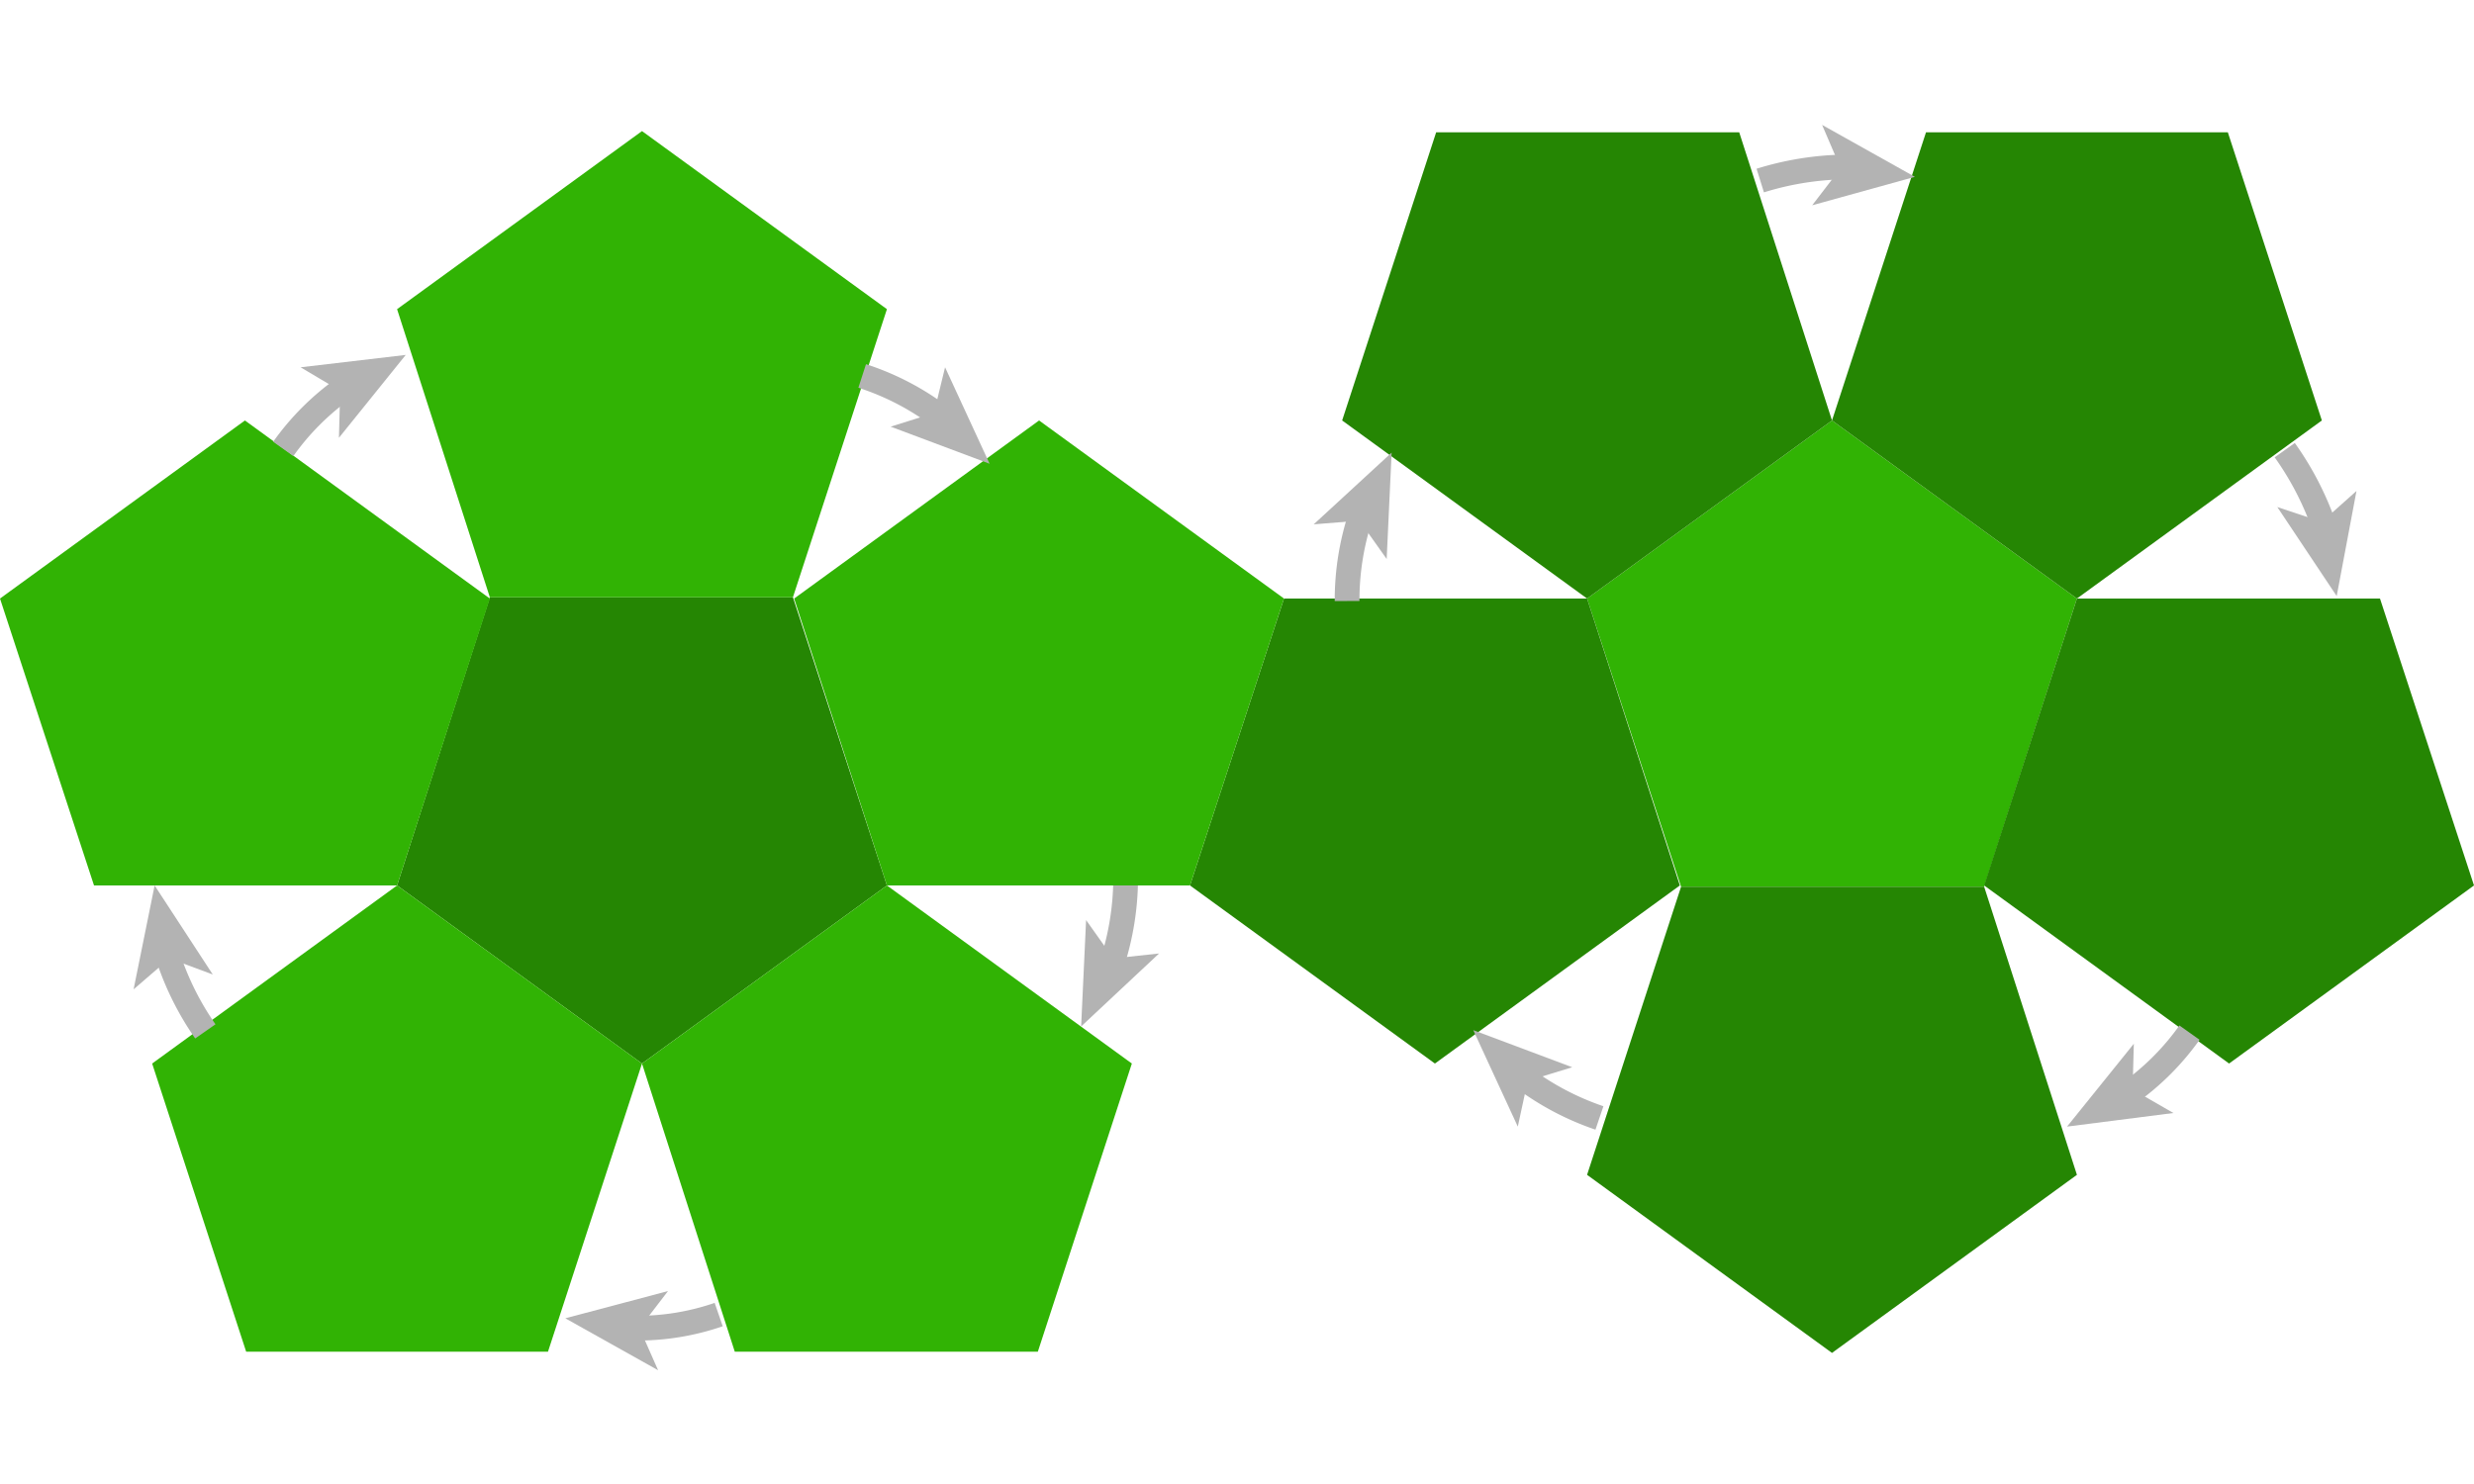 <svg id="Layer_1" data-name="Layer 1" xmlns="http://www.w3.org/2000/svg" viewBox="0 0 200 120"><title>dodecahedron</title><path d="M89.9,77.9A22.6,22.6,0,0,0,91,71" fill="none" stroke="#b3b3b3" stroke-miterlimit="10" stroke-width="2"/><polygon points="87.4 83 93.7 77.1 90 77.5 87.8 74.4 87.4 83" fill="#b3b3b3"/><polygon points="148.1 34 128.3 48.4 135.9 71.7 160.4 71.7 167.9 48.4 148.1 34" fill="#31b304"/><polygon points="148.1 109.4 167.9 95 160.4 71.7 135.9 71.7 128.3 95 148.1 109.4" fill="#258603"/><polygon points="180.2 86 200 71.6 192.4 48.4 167.9 48.4 160.4 71.6 180.2 86" fill="#258603"/><polygon points="116 86 135.8 71.6 128.3 48.4 103.8 48.4 96.2 71.6 116 86" fill="#258603"/><polygon points="128.3 48.4 148.1 34 140.6 10.7 116.1 10.7 108.5 34 128.3 48.4" fill="#258603"/><polygon points="167.9 48.4 187.7 34 180.1 10.7 155.7 10.7 148.1 34 167.9 48.4" fill="#258603"/><polygon points="51.9 86 71.7 71.6 64.1 48.3 39.6 48.3 32.1 71.6 51.9 86" fill="#258603"/><polygon points="51.9 10.6 32.1 25 39.6 48.3 64.1 48.3 71.7 25 51.9 10.6" fill="#31b304"/><polygon points="19.8 34 0 48.4 7.6 71.6 32.1 71.6 39.6 48.4 19.8 34" fill="#31b304"/><polygon points="84 34 64.2 48.4 71.7 71.6 96.2 71.6 103.8 48.4 84 34" fill="#31b304"/><polygon points="71.7 71.6 51.9 86 59.4 109.3 83.9 109.3 91.5 86 71.7 71.6" fill="#31b304"/><polygon points="32.1 71.6 12.3 86 19.9 109.3 44.3 109.3 51.9 86 32.1 71.6" fill="#31b304"/><path d="M149.2,13.5a24.2,24.2,0,0,0-6.9,1.1" fill="none" stroke="#b3b3b3" stroke-miterlimit="10" stroke-width="2"/><polygon points="154.8 14.3 147.3 10.1 148.8 13.6 146.5 16.6 154.8 14.3" fill="#b3b3b3"/><path d="M123.2,87.2a22.2,22.2,0,0,0,6.1,3.2" fill="none" stroke="#b3b3b3" stroke-miterlimit="10" stroke-width="2"/><polygon points="119.1 83.3 122.7 91.1 123.5 87.4 127.1 86.3 119.1 83.3" fill="#b3b3b3"/><path d="M75.9,33.6a21.4,21.4,0,0,0-6.2-3.2" fill="none" stroke="#b3b3b3" stroke-miterlimit="10" stroke-width="2"/><polygon points="80 37.5 76.4 29.7 75.5 33.4 72 34.5 80 37.5" fill="#b3b3b3"/><path d="M187.9,42.6a24.4,24.4,0,0,0-3.2-6.2" fill="none" stroke="#b3b3b3" stroke-miterlimit="10" stroke-width="2"/><polygon points="188.9 48.2 190.5 39.7 187.7 42.2 184.1 41 188.9 48.2" fill="#b3b3b3"/><path d="M172.1,88.4a20.7,20.7,0,0,0,4.9-4.9" fill="none" stroke="#b3b3b3" stroke-miterlimit="10" stroke-width="2"/><polygon points="167.1 91.1 175.7 90 172.4 88.1 172.5 84.4 167.1 91.1" fill="#b3b3b3"/><path d="M51.3,107.4a20.2,20.2,0,0,0,6.8-1.1" fill="none" stroke="#b3b3b3" stroke-miterlimit="10" stroke-width="2"/><polygon points="45.7 106.6 53.2 110.8 51.7 107.4 54 104.4 45.7 106.6" fill="#b3b3b3"/><path d="M13.5,77.1a23.1,23.1,0,0,0,3.1,6.3" fill="none" stroke="#b3b3b3" stroke-miterlimit="10" stroke-width="2"/><polygon points="12.5 71.6 10.8 80 13.7 77.5 17.2 78.8 12.5 71.6" fill="#b3b3b3"/><path d="M110,41.7a21.7,21.7,0,0,0-1.1,6.9" fill="none" stroke="#b3b3b3" stroke-miterlimit="10" stroke-width="2"/><polygon points="112.5 36.6 106.2 42.4 109.9 42.1 112.1 45.2 112.5 36.6" fill="#b3b3b3"/><path d="M27.8,31.4a20.7,20.7,0,0,0-4.9,4.9" fill="none" stroke="#b3b3b3" stroke-miterlimit="10" stroke-width="2"/><polygon points="32.8 28.7 24.3 29.7 27.5 31.6 27.4 35.4 32.8 28.7" fill="#b3b3b3"/></svg>
